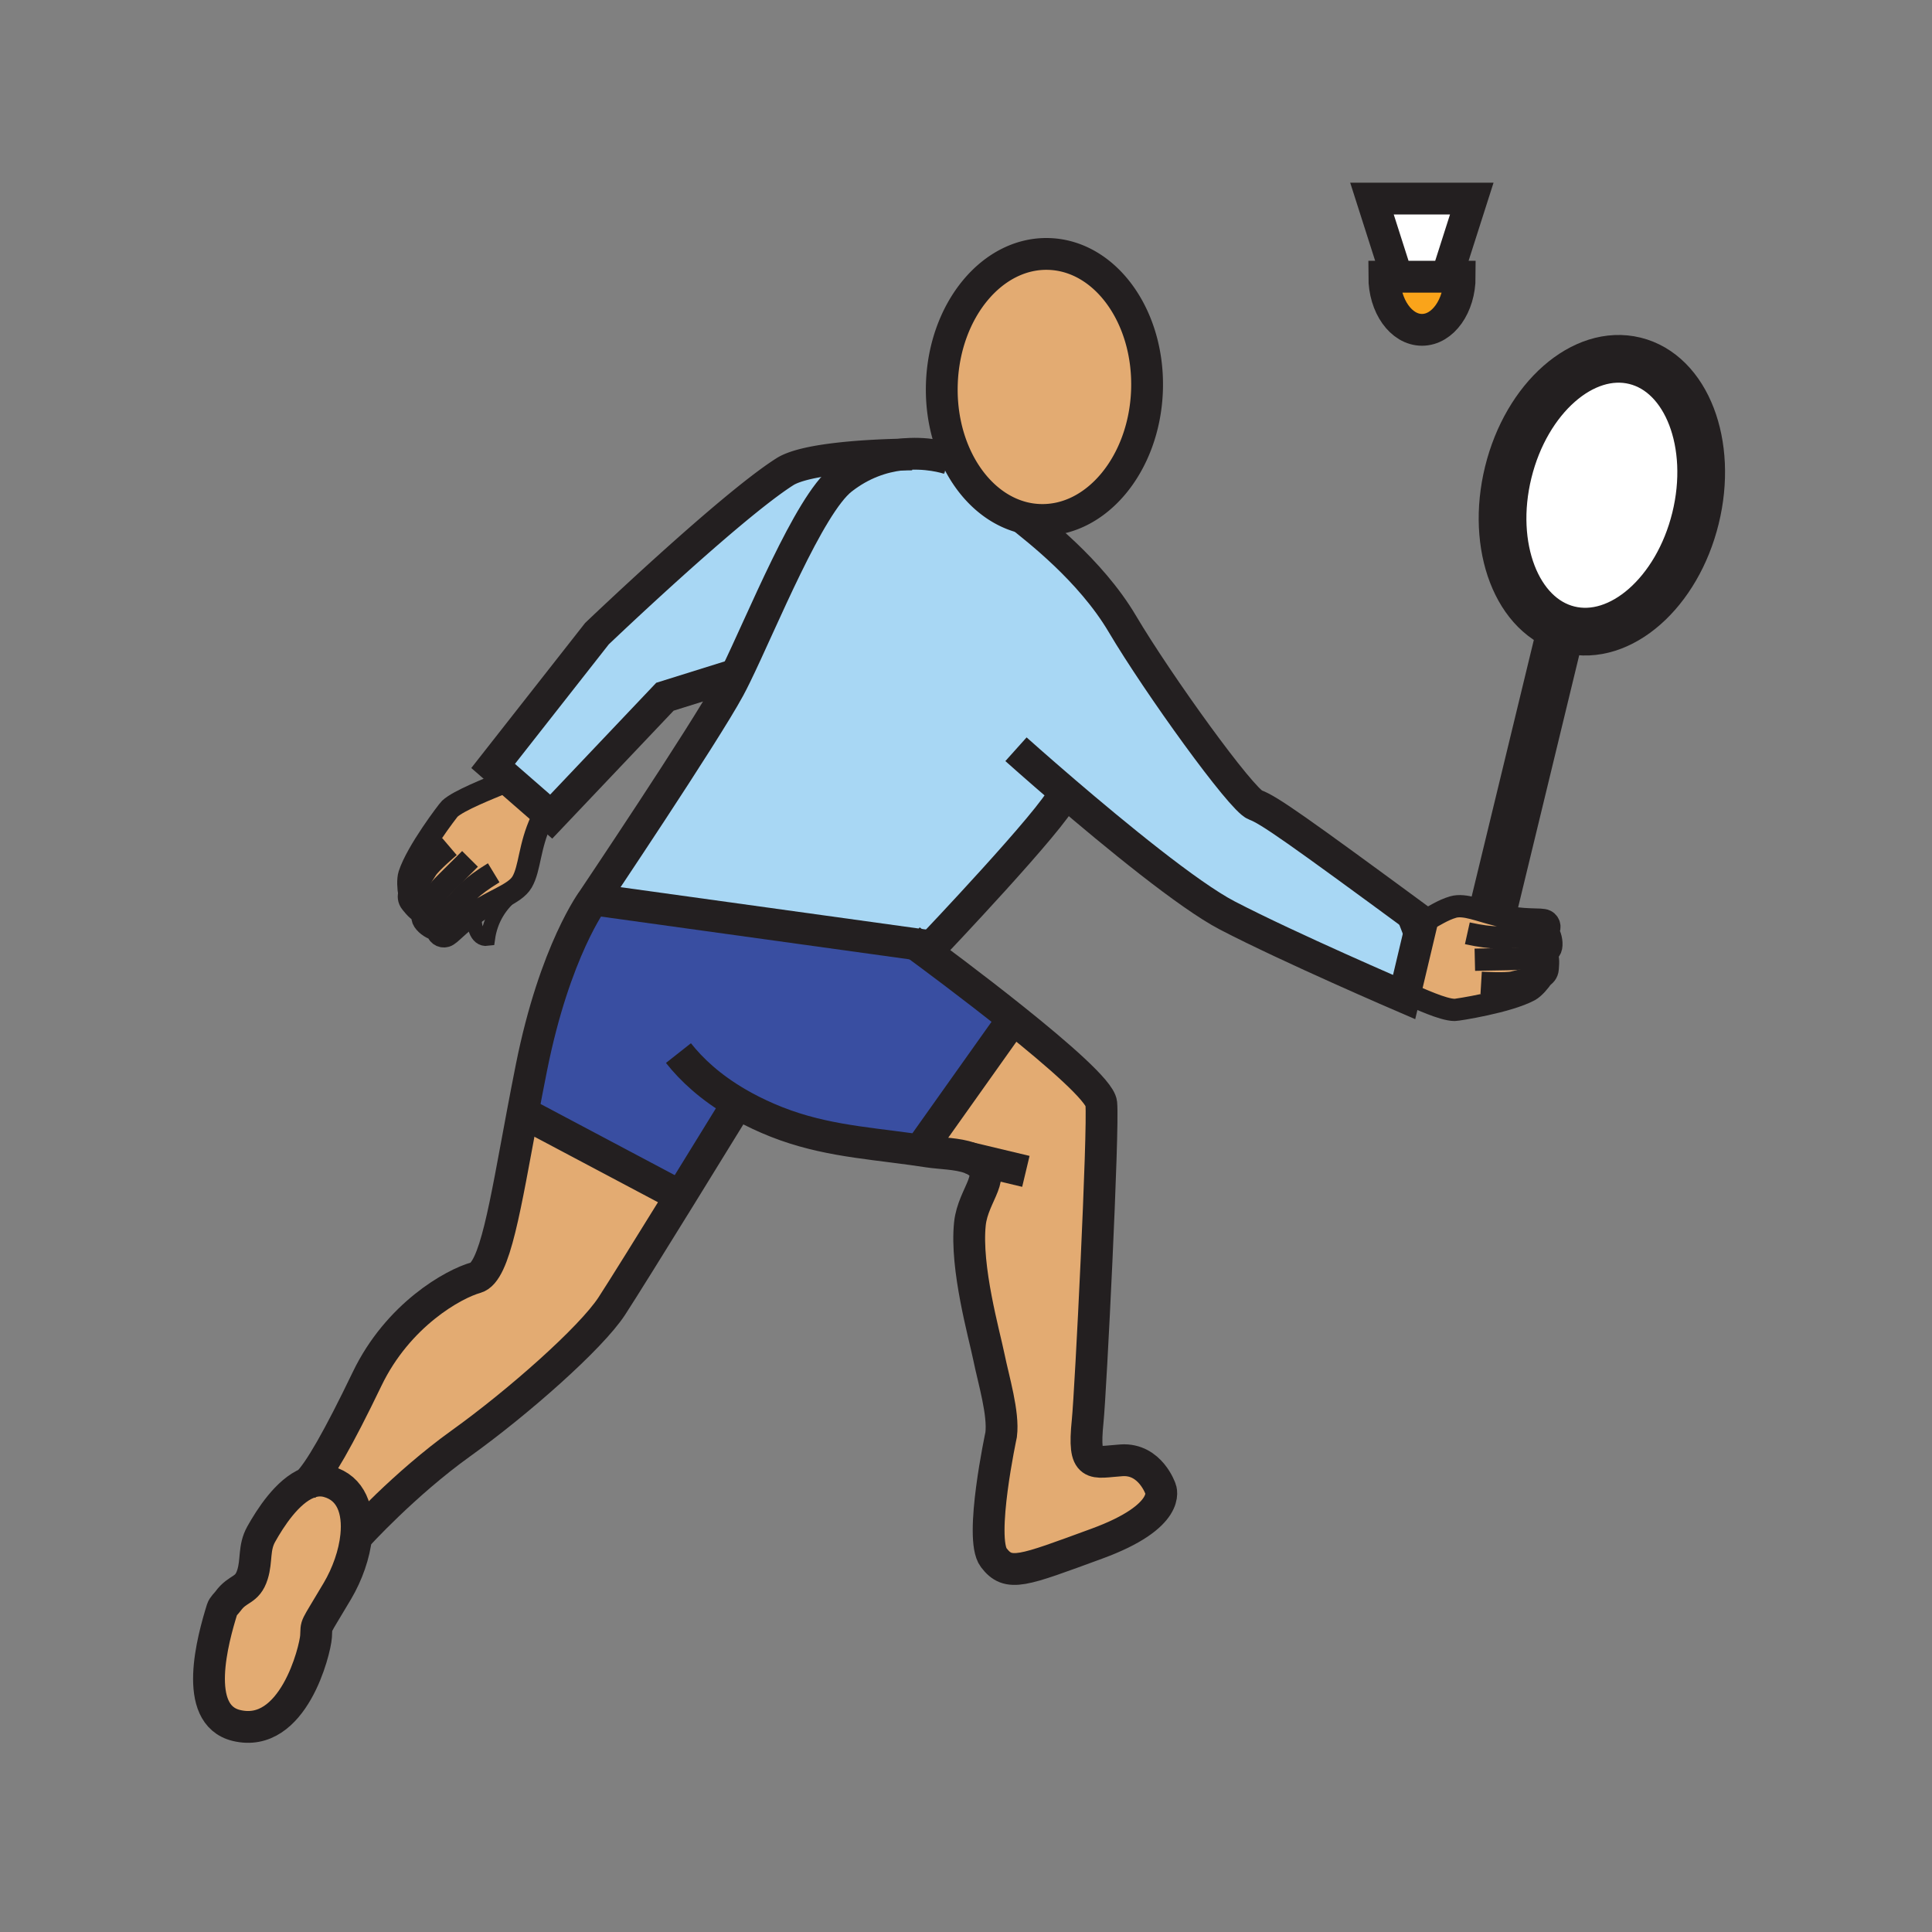 <?xml version="1.0"?><svg xmlns="http://www.w3.org/2000/svg" width="850.394" height="850.394" viewBox="0 0 850.394 850.394" overflow="visible"><rect x="0" y="0" width="850.394" height="850.394" fill="#808080" stroke="none"/><path d="M294.31 523.75l-62.57-33.18-1.75-.33c1.22-6.49 2.52-13.29 3.93-20.34 10.34-51.69 27.2-74 27.2-74l141.92 19.68c6.49 4.77 25.26 18.68 43.17 33.01l-1.19 1.17-38.629 54.41-4.9 1.69c-22.48-3.091-42.13-4.311-63.65-13.66-4.84-2.101-9.22-4.33-13.2-6.65L322 490s-10.87 17.69-22.89 37.15l-4.8-3.4z" fill="#394ea1"></path><path d="M345.45 207.65c9.46-6.02 38.94-7.28 50.91-7.55-7.87.94-17.02 3.85-25.88 10.81-14.5 11.39-35.08 62.78-46.74 86.53l-.59-.29-30.47 9.52-50.06 52.77-1.66-1.45-17.98-15.68-5.93-5.17 45.7-58.22s58.45-55.84 82.7-71.27z" fill="#a8d7f4"></path><path d="M403.04 415.58L261.12 395.9s48.97-72.91 59.85-93.04c.85-1.58 1.78-3.4 2.77-5.42 11.66-23.75 32.24-75.14 46.74-86.53 8.86-6.96 18.01-9.87 25.88-10.81 11.45-1.37 20.2 1.41 21.48 1.84l3.37-.03c6.29 13.09 16.56 22.65 28.76 25.83 5.58 4.64 29.851 22.88 44.021 46.83 15.779 26.66 52.5 77.53 58.479 79.71 5.98 2.17 17.96 10.61 73.45 51.41l-.08.33-7.41 31.21-.39 1.649s-50.6-21.76-77.81-35.91c-17.211-8.95-49.891-35.88-71.57-54.44L468 350c-4.35 10.34-57.8 66.57-57.8 66.57l-7.16-.99z" fill="#a8d7f4"></path><path d="M156.8 676.06c1.15-11.239-2.14-21.05-12.38-23.899-3.1-.87-6.12-.521-8.97.649 5.06-4.979 13.47-19.529 26.11-45.81 13.6-28.29 38.08-41.89 47.88-44.62 8.45-2.35 12.85-31.07 20.55-72.14l1.75.33 62.57 33.18 4.8 3.4c-12.03 19.449-25.21 40.68-29.83 47.75-9.25 14.14-41.34 42.439-66.37 60.39-25.03 17.96-45.71 40.81-45.71 40.81l-.4-.04zM449.97 227.74c-12.2-3.18-22.47-12.74-28.76-25.83-4.6-9.56-7.08-21.02-6.63-33.24 1.18-32.31 22.33-57.79 47.26-56.88s44.19 27.85 43.021 60.17c-1.19 32.32-22.351 57.79-47.271 56.89-2.61-.09-5.15-.47-7.62-1.11z" fill="#e3ab72" class="aac-skin-fill"></path><path d="M719.64 158.81c22.761 5.61 34.7 36.64 26.65 69.32-8.04 32.68-33 54.63-55.76 49.03-22.771-5.6-34.7-36.64-26.65-69.31 8.04-32.68 33.01-54.63 55.76-49.04z" fill="#fff"></path><path d="M637.32 121.8h5.189c0 12.91-7.43 23.38-16.6 23.38s-16.601-10.47-16.601-23.38h28.012z" fill="#faa41a"></path><path fill="#fff" d="M647.82 87.41l-10.5 32.87v1.52h-22.93v-1.52l-10.5-32.87h22.02z"></path><path d="M135.45 652.81c2.85-1.17 5.87-1.52 8.97-.649 10.24 2.85 13.53 12.66 12.38 23.899-.81 8.021-3.88 16.771-8.3 24.25-10.61 17.95-8.98 13.87-9.39 19.99-.41 6.12-10.04 45.28-35.09 39.181-19.61-4.79-10.29-38.141-6.25-51.15.38-1.24 1.82-2.5 2.58-3.53 4.41-6.069 8.46-4.34 10.79-11.76 1.96-6.24.47-11.74 3.84-17.76 3.95-7.051 11.44-18.811 20.47-22.471zM426.88 509.7c-5.47-2-13.06-1.99-18.31-2.811-2.39-.37-4.75-.71-7.08-1.029l4.9-1.69 38.629-54.41 1.19-1.17c19.521 15.61 38.021 31.73 38.53 37.08 1.09 11.43-4.66 126.79-5.99 139.83-2.17 21.35 2.31 18.09 14.96 17.27 12.65-.81 17.14 12.65 17.14 12.65s5.311 11.84-28.149 24.08c-32.75 11.98-38.771 14.69-45.3 6.12-6.53-8.57 3.27-54.13 3.27-54.13 1.17-9.391-3.3-23.91-5.42-34.28-2-9.83-10.36-39.18-8.33-58.55 1.39-13.24 13.17-21.84 2.23-27.94-.7-.39-1.46-.73-2.27-1.02zM681.38 410.2c.93 1.32 1.83 4.28 1.38 6.67-.33 1.88-2.24 2.75-3.06 3.03 2.12.39 1.74 3.67 1.55 6.48-.15 1.98-1.32 3.01-2.23 3.521-1.189 1.909-3.84 5-5.77 6.04-9.55 5.14-31.82 8.59-32.94 8.59-5.3-.03-15.55-5.061-20.659-7.011l-1.221-.289 7.41-31.21c5.7-2.94 9.05-5.39 13.811-6.78 5-1.44 11.949 1.73 19.43 3.51 12.11 2.87 19.16 1.42 21.25 2.52 2.01 1.04 2.27 3.78.439 4.92l.61.009zM208.91 401.96c-7.48 5.15-10.71 9.5-12.64 10.06-2.01.59-3.95-.91-3.78-2.81l-.39-.03c-1.58-.31-4.28-1.82-5.61-3.86-1.06-1.57-.29-3.51.1-4.3-1.8 1.16-3.78-1.46-5.58-3.61-1.26-1.52-1.14-3.07-.84-4.07-.46-2.2-.69-6.28-.01-8.37 3.34-10.31 17.02-28.22 17.82-28.99 3.85-3.65 17.85-9.1 22.88-11.23l2.12-2.44 17.98 15.68-2.69 3.09c-5.38 11.57-4.94 21.01-8.46 27.13-.82 1.41-2.08 2.62-3.64 3.74-3.42 2.47-8.25 4.5-12.82 7.18-1.63.96-3.1 1.9-4.44 2.83z" fill="#e3ab72" class="aac-skin-fill"></path><g fill="none" stroke="#231f20"><path d="M134.35 653.79c.35-.271.71-.6 1.1-.98 5.06-4.979 13.47-19.529 26.11-45.81 13.6-28.29 38.08-41.89 47.88-44.62 8.45-2.35 12.85-31.07 20.55-72.14 1.22-6.49 2.52-13.29 3.93-20.34 10.34-51.69 27.2-74 27.2-74s48.97-72.91 59.85-93.04c.85-1.58 1.78-3.4 2.77-5.42 11.66-23.75 32.24-75.14 46.74-86.53 8.86-6.96 18.01-9.87 25.88-10.81 11.45-1.37 20.2 1.41 21.48 1.84.11.04.16.06.16.06M157.2 676.1s20.68-22.85 45.71-40.81c25.03-17.95 57.12-46.25 66.37-60.39 4.62-7.07 17.8-28.301 29.83-47.75C311.13 507.69 322 490 322 490" stroke-width="14"></path><path d="M400.68 413.85s.84.61 2.36 1.73c6.49 4.77 25.26 18.68 43.17 33.01 19.521 15.61 38.021 31.73 38.53 37.08 1.09 11.43-4.66 126.79-5.99 139.83-2.17 21.35 2.31 18.09 14.96 17.27 12.65-.81 17.14 12.65 17.14 12.65s5.311 11.84-28.149 24.08c-32.75 11.98-38.771 14.69-45.3 6.12-6.53-8.57 3.27-54.13 3.27-54.13 1.17-9.391-3.3-23.91-5.42-34.28-2-9.83-10.36-39.18-8.33-58.55 1.39-13.24 13.17-21.84 2.23-27.94-.7-.39-1.46-.729-2.271-1.02-5.47-2-13.06-1.99-18.31-2.811-2.39-.37-4.75-.71-7.08-1.029-22.48-3.091-42.13-4.311-63.65-13.66-4.84-2.101-9.22-4.33-13.2-6.65-11.95-6.96-20.25-14.71-26.01-22.02M448.83 226.69c.11.16.51.52 1.14 1.05 5.58 4.64 29.851 22.88 44.021 46.83 15.779 26.66 52.5 77.53 58.479 79.71 5.98 2.17 17.96 10.61 73.45 51.41l-.08.33-7.41 31.21-.39 1.649s-50.6-21.76-77.81-35.91c-17.211-8.95-49.891-35.88-71.57-54.44-12.58-10.78-21.46-18.74-21.46-18.74M410.2 416.57S463.65 360.34 468 350M445.02 449.76l-38.63 54.41M231.74 490.57l62.57 33.18M135.45 652.81c2.85-1.17 5.87-1.52 8.97-.649 10.24 2.85 13.53 12.66 12.38 23.899-.81 8.021-3.88 16.771-8.3 24.25-10.61 17.95-8.98 13.87-9.39 19.99-.41 6.12-10.04 45.28-35.09 39.181-19.61-4.79-10.29-38.141-6.25-51.15.38-1.24 1.82-2.5 2.58-3.53 4.41-6.069 8.46-4.34 10.79-11.76 1.96-6.24.47-11.74 3.84-17.76 3.95-7.051 11.44-18.811 20.47-22.471z" stroke-width="14"></path><path d="M619.65 437.52c5.109 1.95 15.359 6.98 20.659 7.011 1.12 0 23.391-3.45 32.94-8.59 1.93-1.04 4.58-4.131 5.77-6.04.671-1.08.881-1.78.25-1.551-1.939.73-2.14 1.44-13.17 4.07-3.33.811-14.149.16-14.149.16" stroke-width="9.793" stroke-miterlimit="10"></path><path d="M677.9 430.35s.5-.109 1.119-.449c.91-.511 2.08-1.54 2.23-3.521.19-2.81.57-6.09-1.55-6.48-.37-.07-.82-.05-1.37.08-4.12.98-6.39 2.12-15.11 2.2-5.46.06-14.05.26-14.05.26" stroke-width="9.793" stroke-miterlimit="10"></path><path d="M679.32 420.02s.149-.03.38-.12c.819-.28 2.729-1.15 3.06-3.03.45-2.39-.45-5.35-1.38-6.67M617.06 409.97c3.54-1.37 6.37-2.7 8.78-3.95 5.7-2.94 9.05-5.39 13.811-6.78 5-1.44 11.949 1.73 19.43 3.51 12.11 2.87 19.16 1.42 21.25 2.52 2.01 1.04 2.27 3.78.439 4.92-.279.18-.609.31-.979.4-3.31.79-3.37 1.85-14.16 1.87-3.43 0-7.78 1-19.76-1.66M220.86 344.75c-5.03 2.13-19.03 7.58-22.88 11.23-.8.77-14.48 18.68-17.82 28.99-.68 2.09-.45 6.17.01 8.37.26 1.23.6 1.88.89 1.28.91-1.87.56-2.52 6.7-12.05 1.84-2.89 10.09-9.92 10.09-9.92" stroke-width="9.793" stroke-miterlimit="10"></path><path d="M180.67 392.23s-.29.43-.5 1.11c-.3 1-.42 2.55.84 4.07 1.8 2.15 3.78 4.77 5.58 3.61.32-.2.64-.53.95-1.01 2.29-3.55 3.14-5.95 9.38-12.05 3.89-3.82 9.96-9.91 9.96-9.91" stroke-width="9.793" stroke-miterlimit="10"></path><path d="M186.8 400.66s-.09.13-.21.36c-.39.79-1.16 2.73-.1 4.3 1.33 2.04 4.03 3.55 5.61 3.86M238.27 361.08c-5.38 11.57-4.94 21.01-8.46 27.13-.82 1.41-2.08 2.62-3.64 3.74-3.42 2.47-8.25 4.5-12.82 7.18-1.63.96-3.1 1.9-4.44 2.83-7.48 5.15-10.71 9.5-12.64 10.06-2.01.59-3.95-.91-3.78-2.81.03-.45.19-.93.5-1.41 1.84-2.86 1.14-3.67 8.92-11.15 2.47-2.38 4.92-6.11 15.4-12.48" stroke-width="9.793" stroke-miterlimit="10"></path><path d="M227.4 392.31c-.21.15-.42.3-.63.46-6.66 4.89-10.97 12.01-12.12 20.31-5.18.71-6.38-6.63-5.74-11.12.03-.21.06-.41.1-.6" stroke-width="6.529"></path><path stroke-width="14" d="M261.12 395.9l141.92 19.68 7.16.99M401.49 200.03s-1.95 0-5.13.07c-11.97.27-41.45 1.53-50.91 7.55-24.25 15.43-82.7 71.27-82.7 71.27l-45.7 58.22 5.93 5.17 17.98 15.68 1.66 1.45 50.06-52.77 30.47-9.52M421.21 201.91c-4.6-9.56-7.08-21.02-6.63-33.24 1.18-32.31 22.33-57.79 47.26-56.88s44.19 27.85 43.021 60.17c-1.19 32.32-22.351 57.79-47.271 56.89a35.14 35.14 0 0 1-7.62-1.11c-12.2-3.18-22.47-12.74-28.76-25.83z"></path><path stroke-width="21" d="M657.21 400.25l29.92-123.5M746.29 228.13c-8.04 32.68-33 54.63-55.76 49.03-22.771-5.6-34.7-36.64-26.65-69.31 8.04-32.68 33.01-54.63 55.76-49.04 22.76 5.61 34.7 36.64 26.65 69.32z"></path><path stroke-width="14" d="M426.52 509.61l.36.09 24.67 5.89M614.39 121.8h-5.08c0 12.91 7.431 23.38 16.601 23.38s16.6-10.47 16.6-23.38H614.39zM614.39 120.28l-10.5-32.87h43.93l-10.5 32.87"></path></g><path fill="none" d="M0 0h850.394v850.394H0z"></path></svg>